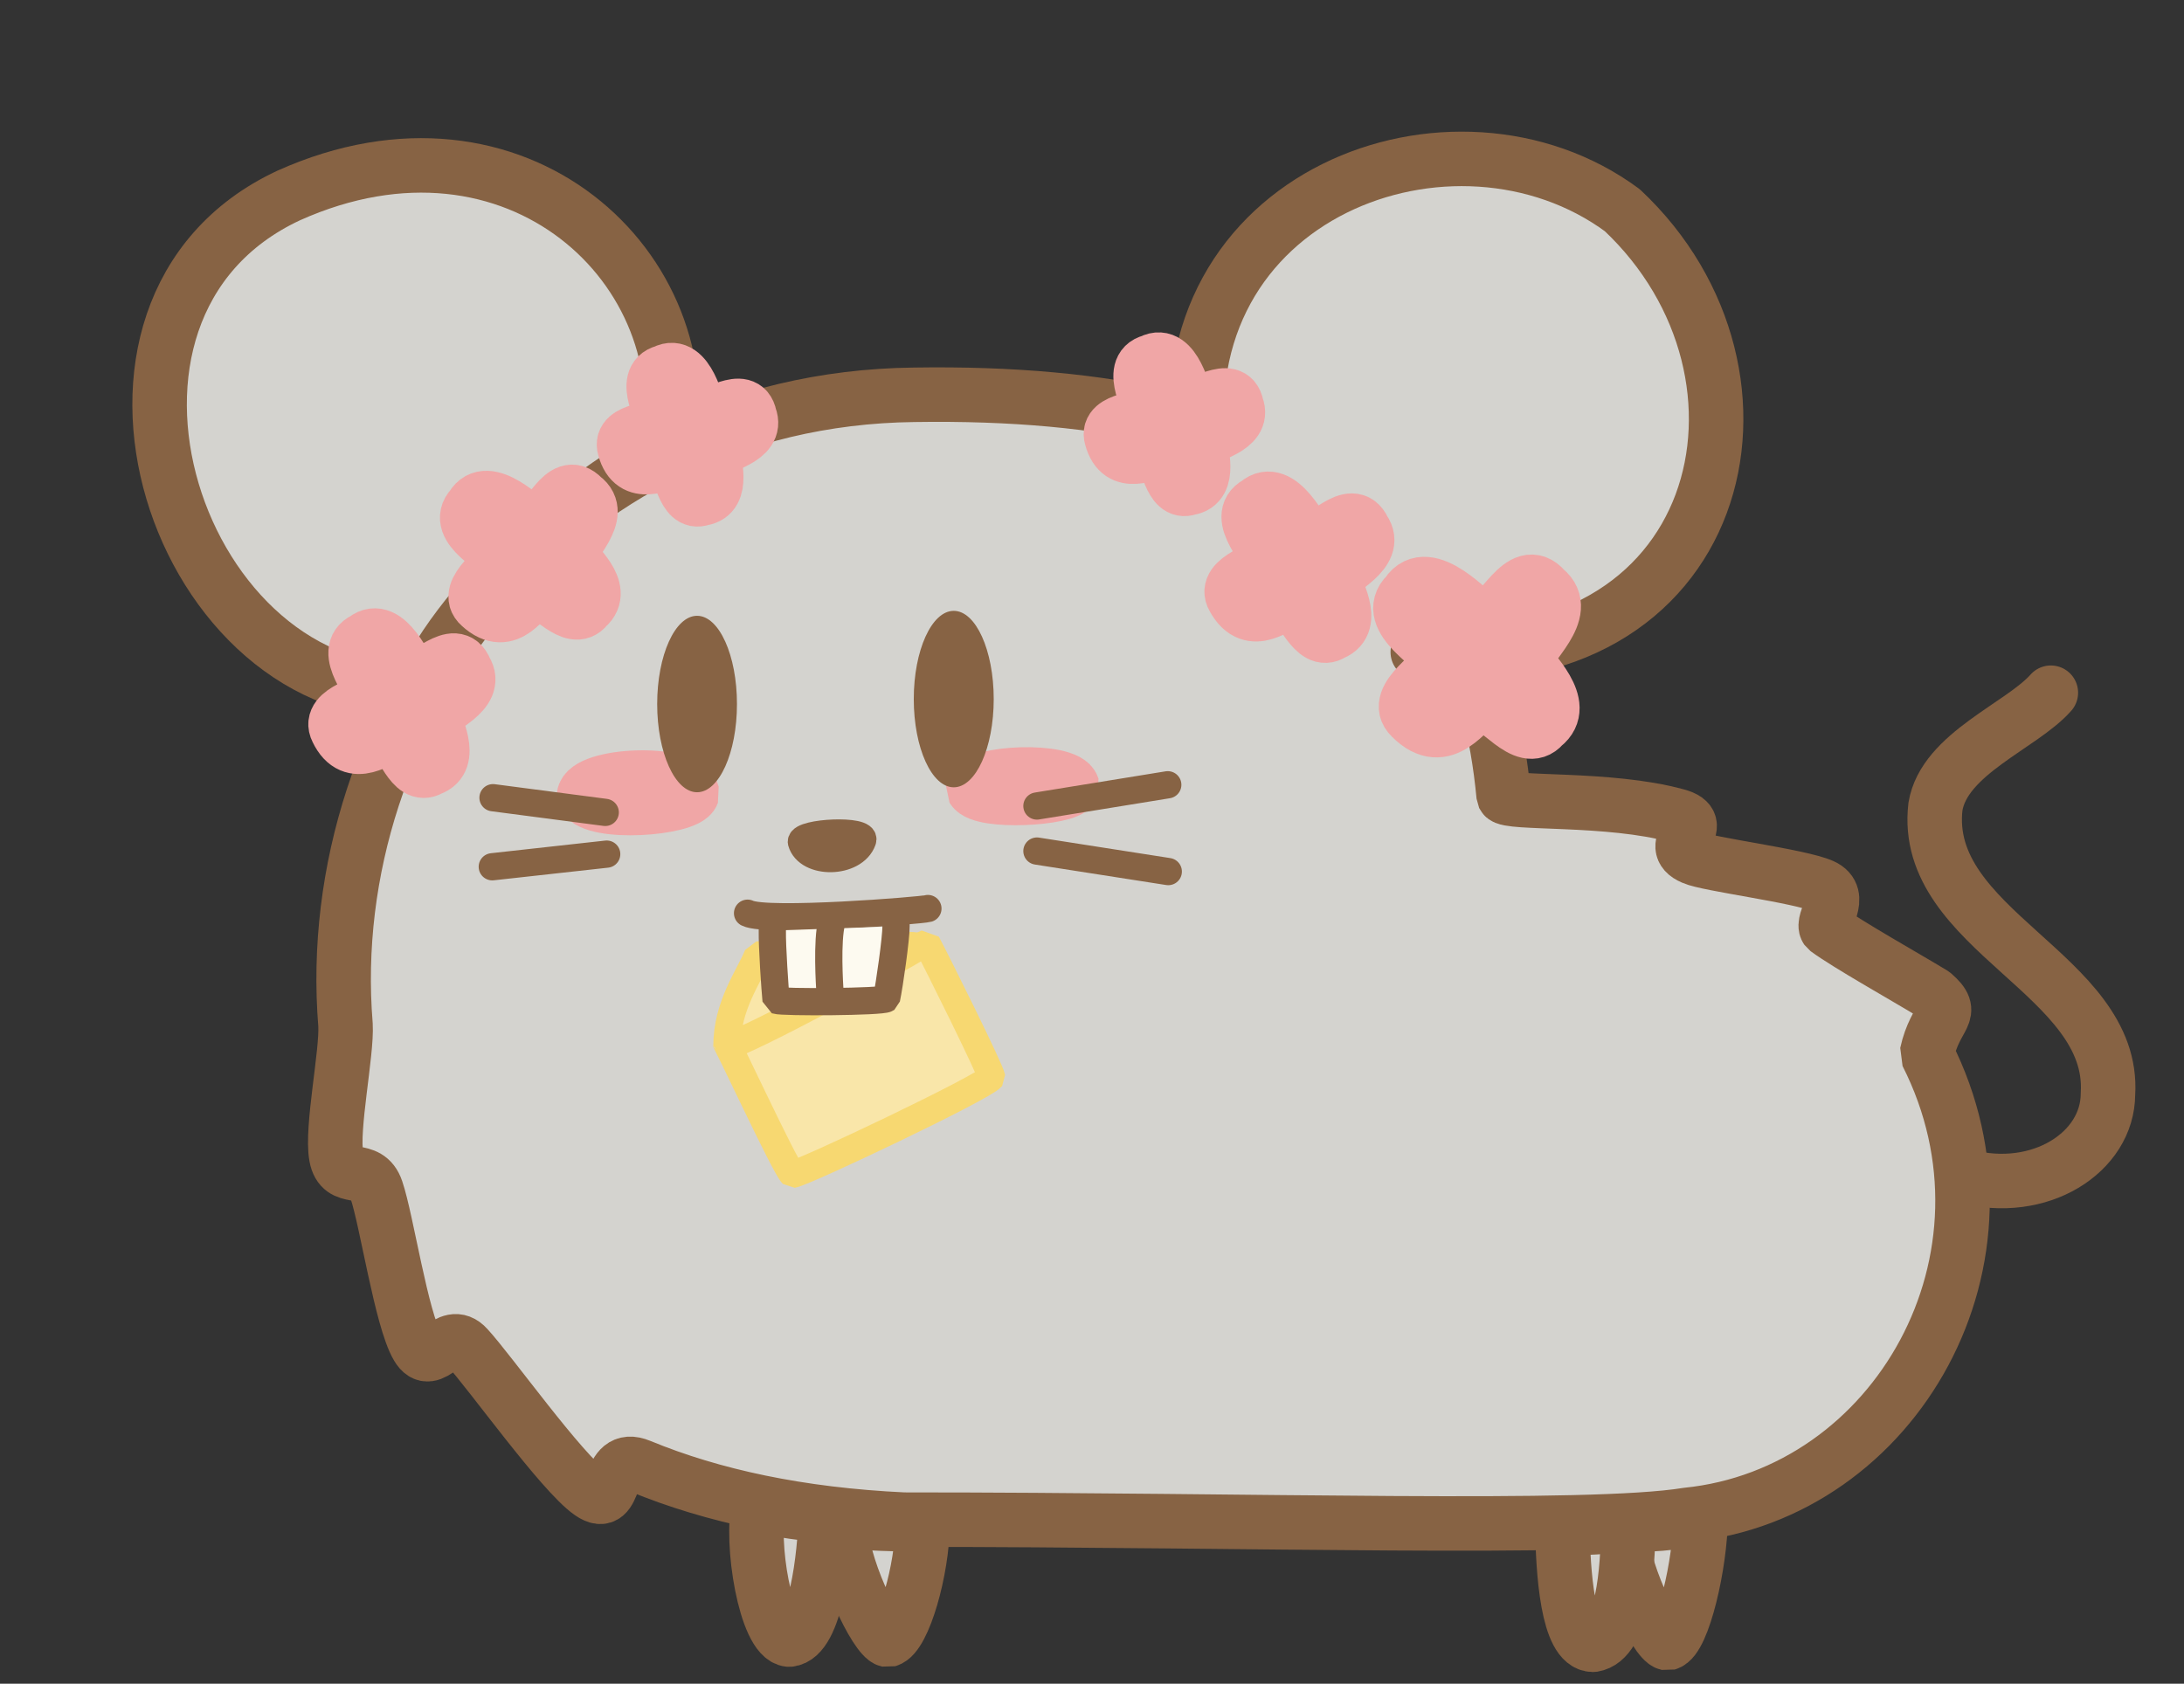 <?xml version="1.0" standalone="no"?>
<!DOCTYPE svg PUBLIC "-//W3C//DTD SVG 20010904//EN" "http://www.w3.org/TR/2001/REC-SVG-20010904/DTD/svg10.dtd">
<!-- Created using Krita: https://krita.org -->
<svg xmlns="http://www.w3.org/2000/svg" 
    xmlns:xlink="http://www.w3.org/1999/xlink"
    xmlns:krita="http://krita.org/namespaces/svg/krita"
    xmlns:sodipodi="http://sodipodi.sourceforge.net/DTD/sodipodi-0.dtd"
    width="1603pt"
    height="1236pt"
    viewBox="0 0 1603 1236">
<rect x="0" y="0" width="1603" height="1236" fill="#333333" stroke="none"/>
<defs/>
<path id="shape031" transform="translate(246.071, 289.684)" fill="#d4d3cf" stroke="#876344" stroke-width="40" stroke-linecap="round" stroke-linejoin="miter" stroke-miterlimit="0" d="M857.599 294.793C839.546 102.201 714.196 -4.381 424.829 0.138C159.319 3.241 -10.945 237.088 7.516 462.609C8.734 483.072 -2.999 538.91 0.738 559.206C4.475 579.501 23.682 564.255 30.197 583.836C37.818 606.142 48.486 678.695 60.329 698.862C70.986 717.19 82.456 683.331 96.927 699.453C113.376 717.247 166.226 791.553 187.306 806.182C208.385 820.81 197.695 775.762 223.889 786.669C276.774 808.484 340.724 822.298 417.239 825.889C677.311 825.889 920.131 834.113 992.15 822.4C1145.72 806.839 1244.08 633.551 1168.2 483.851C1174.55 454.687 1190.3 455.029 1172.81 439.901C1152.14 427.344 1110.06 403.774 1094.68 392.453C1090.34 386.198 1107.85 368.111 1091.52 360.732C1075.2 353.354 1007.22 344.852 996.495 339.937C974.618 330.541 1009.7 315.806 984.581 309.112C935.055 295.407 860.539 300.89 857.599 294.793Z" sodipodi:nodetypes="cccccccccccccccccc"/><path id="shape011" transform="translate(714.011, 568.516)" fill="#f0a6a6" fill-rule="evenodd" stroke="#f0a6a6" stroke-width="40" stroke-linecap="square" stroke-linejoin="bevel" d="M0 10.406C1.68 -1.897 68.927 -4.46 73.199 9.098C69.394 17.719 6.83 21.579 0 10.406Z" sodipodi:nodetypes="ccc"/><path id="shape02" transform="translate(428.612, 570.799)" fill="#f0a6a6" fill-rule="evenodd" stroke="#f0a6a6" stroke-width="40" stroke-linecap="square" stroke-linejoin="bevel" d="M0 13.474C1.826 -2.457 74.902 -5.776 79.544 11.781C75.41 22.944 7.422 27.942 0 13.474Z" sodipodi:nodetypes="ccc"/><ellipse id="shape2" transform="translate(482.354, 452.057)" rx="29.28" ry="64.771" cx="29.28" cy="64.771" fill="#876344" fill-rule="evenodd" stroke-opacity="0" stroke="#000000" stroke-width="0" stroke-linecap="round" stroke-linejoin="miter" stroke-miterlimit="0"/><ellipse id="shape0111" transform="translate(670.684, 448.423)" rx="29.341" ry="64.771" cx="29.341" cy="64.771" fill="#876344" fill-rule="evenodd" stroke-opacity="0" stroke="#000000" stroke-width="0" stroke-linecap="round" stroke-linejoin="miter" stroke-miterlimit="0"/><path id="shape01" transform="translate(588.158, 611.513)" fill="#876344" stroke="#876344" stroke-width="20" stroke-linecap="round" stroke-linejoin="bevel" d="M0 6.487C4.505 23.205 38.836 22.884 45.009 5.373C48.267 -3.051 -0.133 -0.714 0 6.487Z" sodipodi:nodetypes="ccc"/><path id="shape0" transform="translate(117.141, 121.417)" fill="#d4d3cf" fill-rule="evenodd" stroke="#876344" stroke-width="40" stroke-linecap="square" stroke-linejoin="bevel" d="M191.59 386.041C13.58 396.315 -83.75 105.32 94.714 22.109C261.942 -52.968 398.841 76.466 373.081 210.805C327.26 225.119 220.256 316.27 191.59 386.041Z" sodipodi:nodetypes="cccc"/><path id="shape1" transform="translate(878.139, 116.638)" fill="#d4d3cf" fill-rule="evenodd" stroke="#876344" stroke-width="40" stroke-linecap="round" stroke-linejoin="bevel" d="M2.243 219.7C-24.205 25.186 189.547 -53.175 312.587 37.69C441.782 159.061 387.803 382.884 162.473 362.1" sodipodi:nodetypes="ccc"/><path id="shape6" transform="translate(761.079, 576.11)" fill="none" stroke="#876344" stroke-width="20" stroke-linecap="round" stroke-linejoin="miter" stroke-miterlimit="0" d="M0 15.583L96.029 0" sodipodi:nodetypes="cc"/><path id="shape021" transform="translate(761.079, 624.774)" fill="none" stroke="#876344" stroke-width="20" stroke-linecap="round" stroke-linejoin="miter" stroke-miterlimit="0" d="M0 0L96.405 15.049" sodipodi:nodetypes="cc"/><path id="shape0311" transform="translate(361.86, 585.603)" fill="none" stroke="#876344" stroke-width="20" stroke-linecap="round" stroke-linejoin="miter" stroke-miterlimit="0" d="M0 0L82.367 10.78" sodipodi:nodetypes="cc"/><path id="shape04" transform="translate(361.327, 627.015)" fill="none" stroke="#876344" stroke-width="20" stroke-linecap="round" stroke-linejoin="miter" stroke-miterlimit="0" d="M0 9.286L83.968 0" sodipodi:nodetypes="cc"/><path id="shape4" transform="translate(616.503, 1115.856)" fill="#d4d3cf" fill-rule="evenodd" stroke="#876344" stroke-width="40" stroke-linecap="square" stroke-linejoin="bevel" d="M0 0C0.393 33.299 26.664 86.24 35.15 88.047C46.745 84.831 60.494 36.148 60.611 3.086C45.212 3.204 15.038 2.794 0 0Z" sodipodi:nodetypes="cccc"/><path id="shape5" transform="translate(555.217, 1105.054)" fill="#d4d3cf" fill-rule="evenodd" stroke="#876344" stroke-width="40" stroke-linecap="square" stroke-linejoin="bevel" d="M1.96 0C-4.779 25.995 6.661 97.069 23.993 98.592C43.614 96.705 50.088 37.279 50.998 6.601C36.391 6.873 17.787 3.583 1.96 0Z" sodipodi:nodetypes="cccc"/><path id="shape03" transform="translate(1188.693, 1114.251)" fill="#d4d3cf" stroke="#876344" stroke-width="40" stroke-linecap="square" stroke-linejoin="bevel" d="M0 4.029C0.393 37.329 26.664 90.27 35.15 92.076C46.745 88.86 59.38 33.061 59.497 0C45.726 3.118 15.038 6.823 0 4.029Z" sodipodi:nodetypes="cccc"/><path id="shape05" transform="translate(1146.771, 1119.738)" fill="#d4d3cf" stroke="#876344" stroke-width="40" stroke-linecap="square" stroke-linejoin="bevel" d="M0 0.686C0.393 33.985 3.774 87.526 22.461 87.704C44.344 84.231 48.149 33.061 48.266 0C32.866 0.117 15.038 3.48 0 0.686Z" sodipodi:nodetypes="cccc"/><path id="shape7" transform="translate(1420.007, 508.53)" fill="none" stroke="#876344" stroke-width="40" stroke-linecap="round" stroke-linejoin="bevel" d="M22.253 354.845C76.99 369.542 127.104 337.541 127.187 294.49C132.639 206.714 -10.038 174.472 0.563 83.589C7.016 44.672 63.932 24.237 85.265 0" sodipodi:nodetypes="cccc"/><path id="shape3" transform="translate(548.69, 666.963)" fill="none" stroke="#876344" stroke-width="20" stroke-linecap="round" stroke-linejoin="bevel" d="M0 3.429C13.983 10.421 127.63 1.397 132.368 0" sodipodi:nodetypes="cc"/><path id="shape8" transform="translate(530.773, 692.339)" fill="#f9e6a9" fill-rule="evenodd" stroke="#f7d871" stroke-width="20" stroke-linecap="square" stroke-linejoin="bevel" d="M0 69.1C2.229 70.74 44.806 163.633 50.924 169.75C60.158 168.245 190.653 106.159 197.095 98.506C196.048 92.713 157.429 14.892 149.514 0C134.044 6.373 15.603 63.388 0 69.1Z" sodipodi:nodetypes="ccccc"/><path id="shape9" transform="translate(533.516, 693.964)" fill="#f9e6a9" fill-rule="evenodd" stroke="#f7d871" stroke-width="20" stroke-linecap="square" stroke-linejoin="bevel" d="M0 74.077C0.058 43.83 16.434 22.68 22.646 7.129C45.404 4.609 140.215 -3.115 140.341 1.376C126.407 10.325 16.659 70.203 0 74.077Z" sodipodi:nodetypes="cccc"/><path id="shape81" transform="translate(566.851, 679.994)" fill="#fdfaf0" fill-rule="evenodd" stroke="#876344" stroke-width="20" stroke-linecap="square" stroke-linejoin="bevel" d="M0.015 3.172C-0.199 14.575 1.967 46.307 2.758 54.354C7.831 56.003 80.352 55.574 83.859 53.154C86.069 42.656 90.882 8.577 90.803 0" sodipodi:nodetypes="cccc"/><path id="shape91" transform="translate(608.297, 676.565)" fill="none" stroke="#876344" stroke-width="20" stroke-linecap="round" stroke-linejoin="bevel" d="M2.205 0C-1.613 14.282 0.646 47.145 0.833 51.011" sodipodi:nodetypes="cc"/><path id="shape22" transform="matrix(0.976 0.219 -0.219 0.976 261.469 463.272)" fill="#f0a6a6" fill-rule="evenodd" stroke="#f0a6a6" stroke-width="40" stroke-linecap="round" stroke-linejoin="miter" stroke-miterlimit="0" d="M47.237 23.924C42.767 20.557 20.664 -11.836 7.362 4.649C-8.525 17.09 21.943 37.168 22.064 43.303C21.837 49.519 -8.186 61.473 2.174 73.937C19.081 95.457 34.509 71.267 41.435 70.379C50.687 70.491 63.406 97.795 75.124 86.671C91.391 76.435 70.707 54.572 69.802 48.798C70.292 41.407 98.267 24.556 84.311 10.312C72.736 -6.658 57.9 24.369 47.237 23.924Z" sodipodi:nodetypes="ccccccccc"/><path id="shape022" transform="matrix(0.988 -0.157 0.157 0.988 337.976 368.469)" fill="#f0a6a6" fill-rule="evenodd" stroke="#f0a6a6" stroke-width="40" stroke-linecap="round" stroke-linejoin="miter" stroke-miterlimit="0" d="M49.923 25.056C45.199 21.529 21.839 -12.396 7.781 4.869C-9.009 17.898 23.191 38.926 23.319 45.351C23.079 51.861 -8.652 64.381 2.297 77.434C20.166 99.972 36.471 74.638 43.791 73.708C53.569 73.825 67.012 102.42 79.396 90.771C96.588 80.05 74.727 57.153 73.772 51.107C74.289 43.366 103.854 25.718 89.105 10.8C76.872 -6.973 61.192 25.522 49.923 25.056Z" sodipodi:nodetypes="ccccccccc"/><path id="shape032" transform="matrix(0.994 -0.107 0.107 0.994 1022.482 431.121)" fill="#f0a6a6" fill-rule="evenodd" stroke="#f0a6a6" stroke-width="40" stroke-linecap="round" stroke-linejoin="miter" stroke-miterlimit="0" d="M62.061 31.148C56.188 26.764 27.148 -15.409 9.672 6.052C-11.2 22.25 28.829 48.389 28.988 56.377C28.69 64.47 -10.755 80.034 2.856 96.26C25.068 124.277 45.338 92.784 54.437 91.628C66.593 91.774 83.304 127.321 98.699 112.839C120.07 99.513 92.895 71.049 91.707 63.532C92.35 53.909 129.104 31.97 110.768 13.425C95.561 -8.669 76.069 31.727 62.061 31.148Z" sodipodi:nodetypes="ccccccccc"/><path id="shape041" transform="matrix(0.985 0.17 -0.17 0.985 916.129 363.44)" fill="#f0a6a6" fill-rule="evenodd" stroke="#f0a6a6" stroke-width="40" stroke-linecap="round" stroke-linejoin="miter" stroke-miterlimit="0" d="M49.22 24.703C44.562 21.226 21.531 -12.221 7.671 4.8C-8.883 17.646 22.864 38.377 22.99 44.712C22.754 51.13 -8.53 63.474 2.265 76.343C19.881 98.563 35.957 73.586 43.174 72.669C52.814 72.785 66.067 100.977 78.277 89.492C95.227 78.923 73.674 56.348 72.732 50.387C73.242 42.755 102.391 25.355 87.85 10.648C75.789 -6.875 60.33 25.162 49.22 24.703Z" sodipodi:nodetypes="ccccccccc"/><path id="shape051" transform="matrix(0.918 0.396 -0.396 0.918 840.511 258.897)" fill="#f0a6a6" fill-rule="evenodd" stroke="#f0a6a6" stroke-width="40" stroke-linecap="round" stroke-linejoin="miter" stroke-miterlimit="0" d="M43.236 21.7C39.144 18.645 18.913 -10.735 6.738 4.216C-7.803 15.501 20.084 33.711 20.195 39.276C19.987 44.914 -7.493 55.757 1.989 67.061C17.464 86.579 31.585 64.639 37.924 63.834C46.393 63.936 58.035 88.7 68.76 78.611C83.648 69.327 64.716 49.497 63.889 44.26C64.337 37.556 89.942 22.273 77.168 9.353C66.574 -6.039 52.995 22.103 43.236 21.7Z" sodipodi:nodetypes="ccccccccc"/><path id="shape0511" transform="matrix(0.918 0.396 -0.396 0.918 483.128 266.57)" fill="#f0a6a6" fill-rule="evenodd" stroke="#f0a6a6" stroke-width="40" stroke-linecap="round" stroke-linejoin="miter" stroke-miterlimit="0" d="M43.236 21.7C39.144 18.645 18.913 -10.735 6.738 4.216C-7.803 15.501 20.084 33.711 20.195 39.276C19.987 44.914 -7.493 55.757 1.989 67.061C17.464 86.579 31.585 64.639 37.924 63.834C46.393 63.936 58.035 88.7 68.76 78.611C83.648 69.327 64.716 49.497 63.889 44.26C64.337 37.556 89.942 22.273 77.168 9.353C66.574 -6.039 52.995 22.103 43.236 21.7Z" sodipodi:nodetypes="ccccccccc"/>
</svg>
